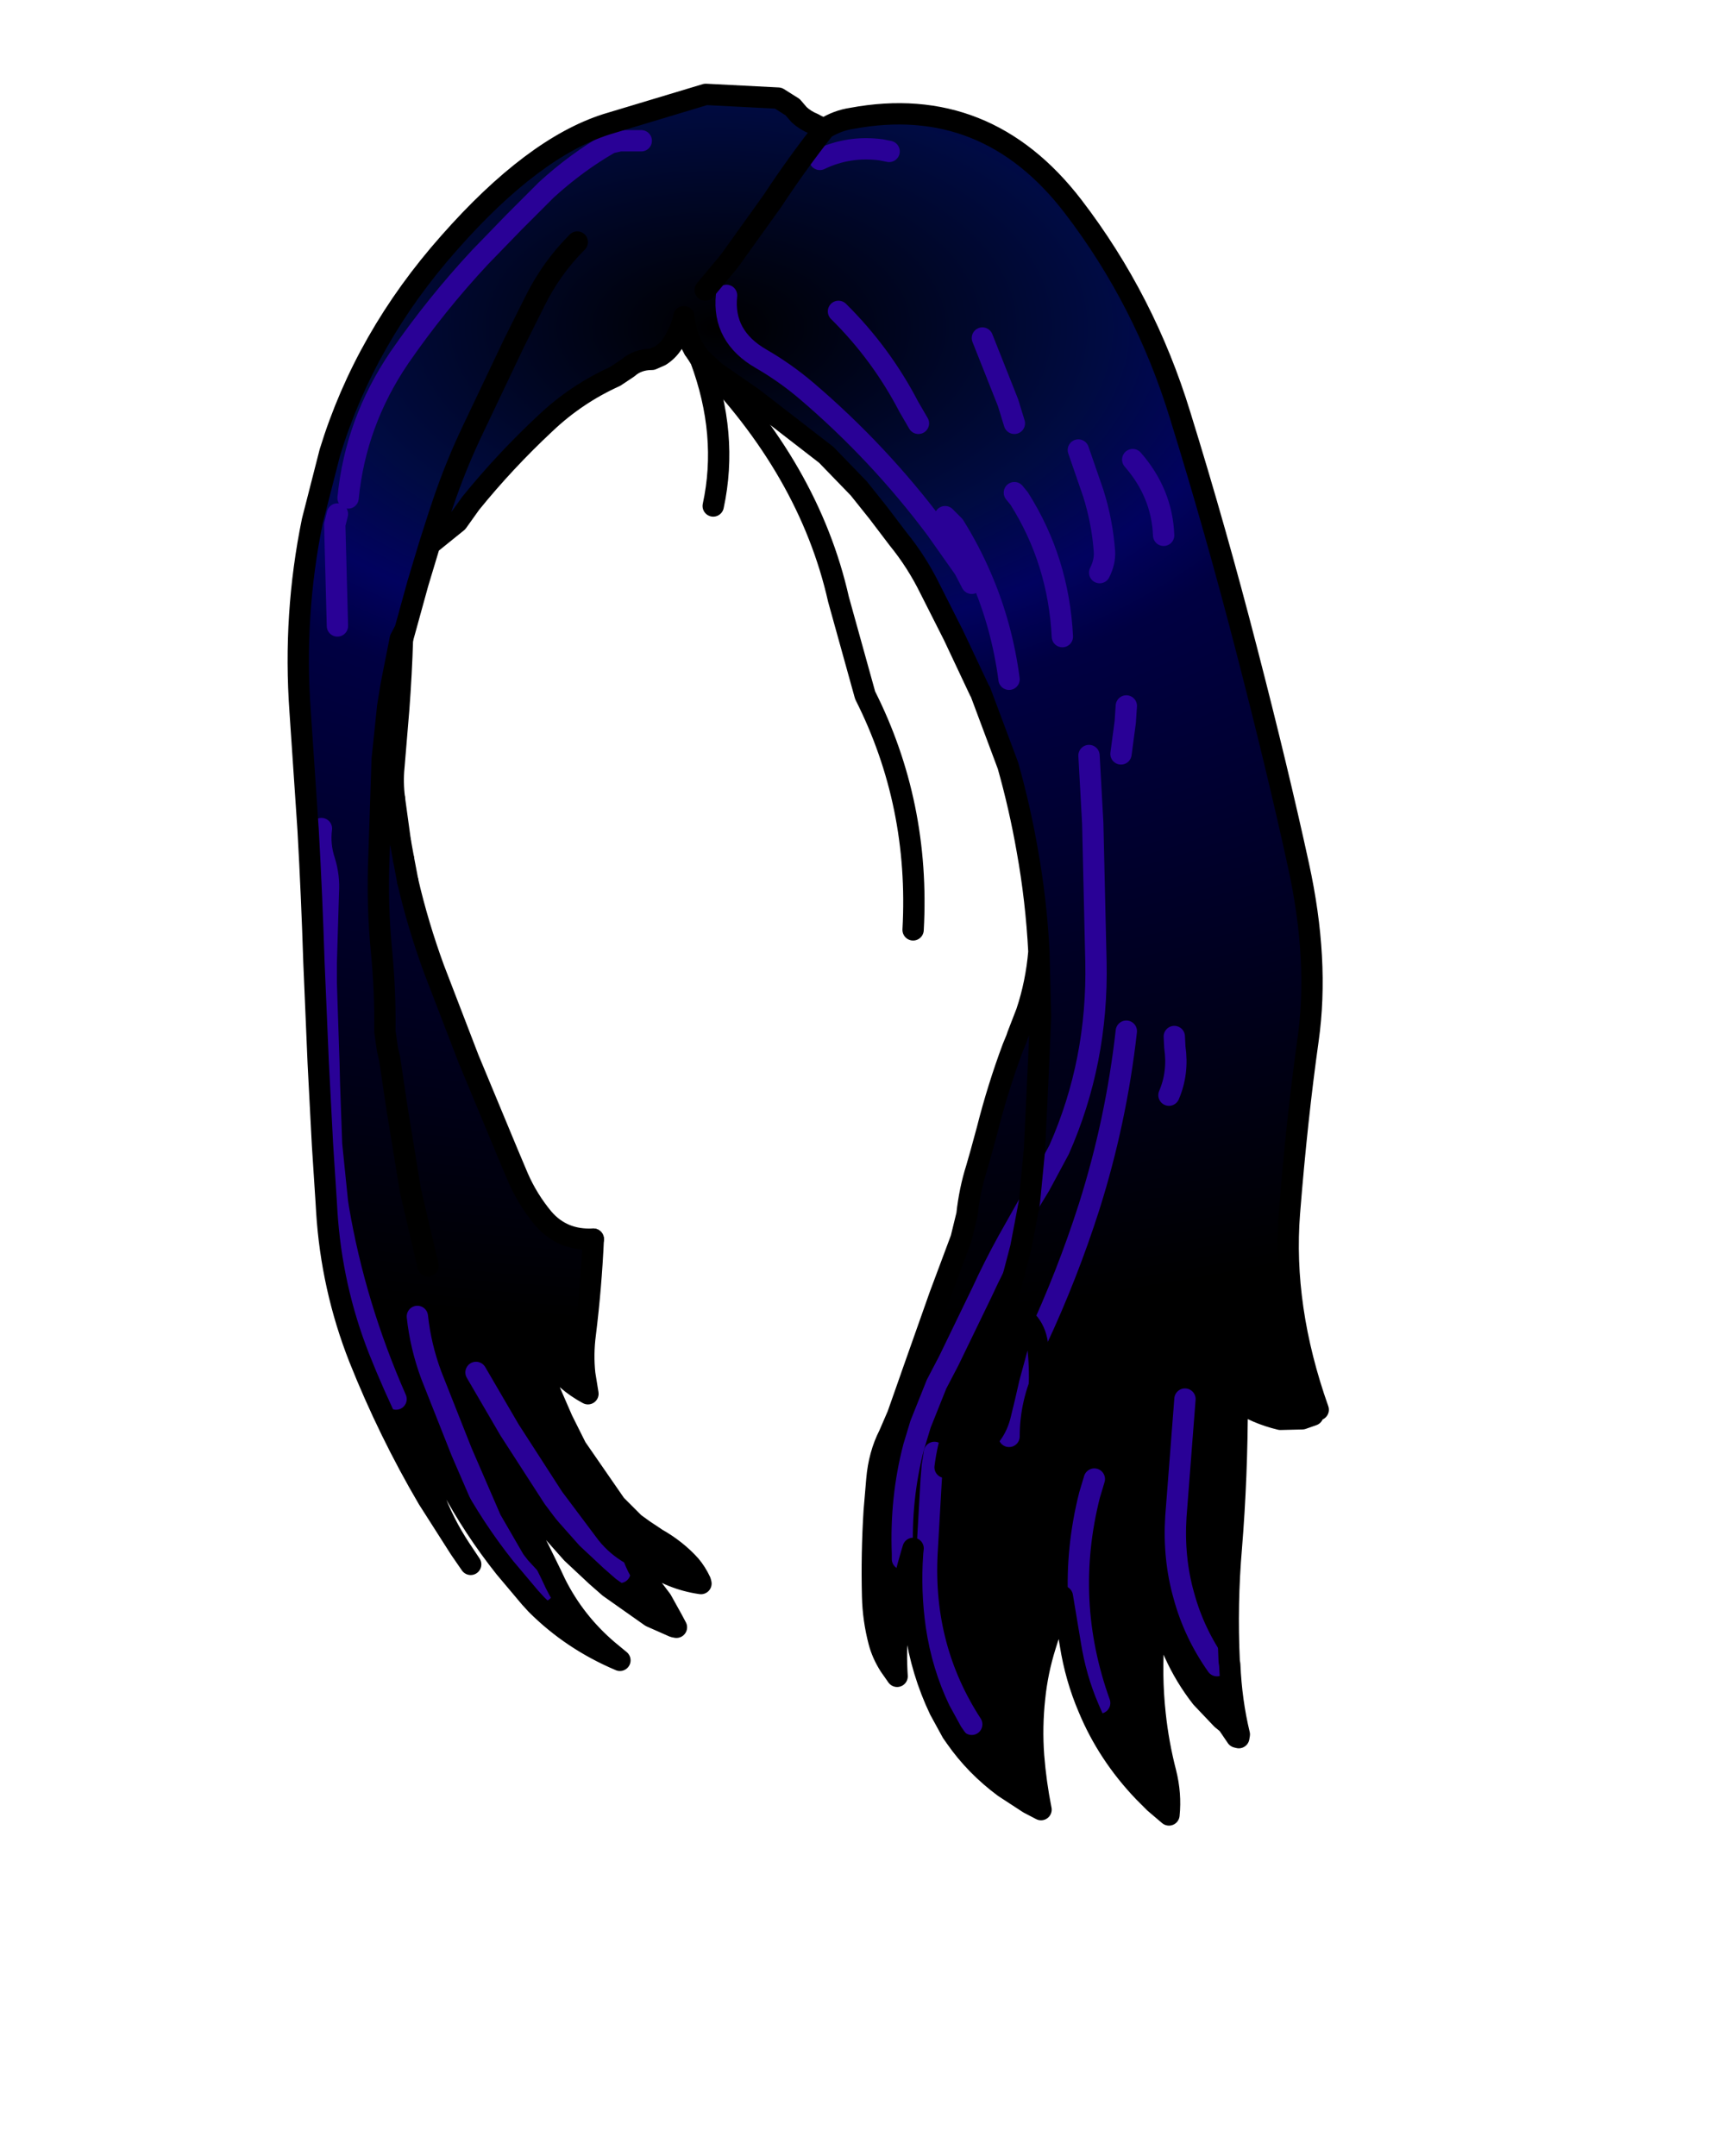 <?xml version="1.0" encoding="UTF-8" standalone="no"?>
<svg xmlns:xlink="http://www.w3.org/1999/xlink" xmlns="http://www.w3.org/2000/svg" height="202.2px" width="161.9px">
  <g transform="matrix(1.0, 0.0, 0.0, 1.0, 74.15, 81.7)">
    <g data-characterId="1375" height="162.35" transform="matrix(1.0, 0.0, 0.0, 1.0, -46.65, -73.35)" width="96.65" xlink:href="#shape0">
      <g id="shape0" transform="matrix(1.0, 0.0, 0.0, 1.0, 46.65, 73.35)">
        <path d="M-34.0 58.85 Q-37.7 52.55 -40.45 45.65 -43.05 39.05 -43.5 31.9 L-43.55 31.05 -43.9 25.65 -44.3 18.0 -44.7 8.6 Q-44.9 2.35 -45.25 -3.9 L-46.0 -15.0 Q-46.65 -24.05 -44.85 -32.85 L-43.2 -39.3 Q-39.9 -50.05 -32.0 -58.95 -24.15 -67.85 -17.25 -70.05 L-7.95 -72.85 -1.15 -72.5 0.2 -71.65 0.8 -70.95 Q1.4 -70.4 2.15 -70.1 2.65 -69.8 3.2 -69.65 4.4 -70.4 5.75 -70.6 18.35 -72.95 26.5 -62.35 33.25 -53.55 36.55 -42.75 39.9 -31.95 42.8 -20.7 45.7 -9.5 47.65 -0.55 49.6 8.35 48.55 15.8 47.5 23.25 46.8 32.05 46.1 40.9 49.5 50.5 L49.0 51.0 48.0 51.35 45.95 51.4 Q43.65 50.85 41.9 49.65 41.9 56.7 41.35 63.45 40.9 68.7 41.15 74.1 L41.2 74.4 Q41.35 77.85 42.1 80.95 L42.05 81.25 41.85 81.2 41.0 79.95 40.45 79.5 38.55 77.5 Q35.5 73.6 34.5 68.5 L34.1 71.65 Q33.8 75.35 34.2 79.05 34.5 81.85 35.2 84.55 35.7 86.55 35.5 88.5 L34.15 87.35 33.15 86.35 Q29.75 82.8 27.95 78.45 26.75 75.65 26.25 72.5 L25.5 68.0 24.15 71.85 23.9 72.65 Q23.15 75.05 22.9 77.5 22.6 80.25 22.8 82.95 23.0 85.5 23.5 88.0 L22.35 87.4 20.05 85.9 Q17.35 83.9 15.5 81.25 L15.15 80.75 14.0 78.65 Q12.3 75.1 11.7 71.05 11.2 67.5 11.45 64.0 L11.45 63.95 11.5 63.5 11.35 64.0 11.15 64.7 Q10.6 66.6 10.35 68.6 L10.05 71.0 Q9.85 73.2 10.0 75.5 L9.3 74.5 Q8.6 73.4 8.3 72.25 7.75 70.15 7.7 68.0 7.6 64.0 7.85 60.0 L8.1 57.05 Q8.3 54.7 9.25 52.85 L10.05 51.0 11.3 47.45 11.35 47.3 14.0 39.8 16.0 34.45 16.55 32.2 Q16.8 29.9 17.45 27.85 L17.85 26.45 18.45 24.25 Q19.45 20.3 20.85 16.55 L21.2 15.7 21.3 15.4 22.15 13.2 Q23.05 10.5 23.3 7.55 23.05 2.7 22.2 -2.0 21.5 -6.0 20.4 -9.9 L17.8 -16.85 17.75 -16.9 15.3 -22.1 13.1 -26.45 Q11.85 -29.0 10.1 -31.15 L8.2 -33.65 6.4 -35.9 3.35 -39.05 -3.5 -44.35 -7.1 -46.85 -8.55 -48.2 -9.05 -48.95 Q-9.85 -50.3 -10.0 -52.0 -10.3 -50.65 -11.05 -49.5 -11.5 -48.8 -12.2 -48.35 L-13.0 -48.0 Q-14.35 -48.0 -15.25 -47.2 L-16.45 -46.4 Q-20.1 -44.75 -23.0 -42.0 -26.8 -38.45 -30.0 -34.5 L-31.25 -32.75 -33.85 -30.65 -34.95 -27.0 -36.15 -22.65 -36.6 -21.8 -37.45 -17.5 -36.4 -21.75 Q-36.5 -18.5 -36.75 -15.2 L-37.2 -9.8 Q-37.35 -8.35 -37.15 -6.8 L-36.6 -2.8 -36.3 -1.15 -35.9 0.95 Q-34.95 5.05 -33.45 9.15 L-30.2 17.6 -26.5 26.5 -25.55 28.75 Q-24.65 30.8 -23.2 32.55 -21.4 34.65 -18.5 34.5 -18.7 38.95 -19.25 43.4 -19.5 45.3 -19.3 47.15 L-19.0 49.0 Q-21.15 47.85 -22.55 45.9 L-23.5 44.5 Q-23.6 46.25 -22.9 48.0 L-21.4 51.45 -20.1 54.05 -16.4 59.4 -14.65 61.15 -13.75 61.8 -12.55 62.6 Q-10.7 63.65 -9.4 65.1 -8.85 65.75 -8.45 66.6 L-8.4 66.8 Q-11.2 66.4 -13.45 64.75 L-15.0 63.5 Q-14.4 65.5 -13.5 66.5 L-12.1 68.35 -11.1 70.15 -10.7 70.9 -10.95 70.85 -13.1 69.9 -17.0 67.15 -18.2 66.1 -20.5 63.95 -25.7 58.1 Q-25.0 61.0 -23.6 63.6 L-22.45 65.95 -22.05 66.8 Q-20.25 70.4 -17.15 73.05 L-16.0 74.0 Q-20.5 72.1 -23.85 68.75 L-24.35 68.2 -24.4 68.15 -26.8 65.3 Q-29.7 61.65 -31.9 57.55 L-35.0 51.5 Q-34.75 55.05 -33.6 58.25 L-33.5 58.55 -34.0 58.85 M36.0 15.5 L36.05 16.5 Q36.4 18.9 35.5 21.0 36.4 18.9 36.05 16.5 L36.0 15.5 M28.0 -10.85 L28.35 -4.5 28.65 8.5 Q28.85 17.85 25.2 26.1 L23.4 29.45 22.4 31.1 23.4 29.45 25.2 26.1 Q28.85 17.85 28.65 8.5 L28.35 -4.5 28.0 -10.85 M31.5 -15.5 L31.4 -14.0 31.0 -11.0 31.4 -14.0 31.5 -15.5 M14.5 -33.25 L15.35 -32.4 Q16.85 -30.0 17.95 -27.4 19.85 -22.95 20.5 -18.0 19.85 -22.95 17.95 -27.4 16.85 -30.0 15.35 -32.4 L14.5 -33.25 M17.0 -27.0 L16.3 -28.35 13.65 -32.1 Q8.3 -39.25 1.5 -45.05 -0.5 -46.75 -2.75 -48.05 -6.4 -50.15 -6.0 -54.0 -6.4 -50.15 -2.75 -48.05 -0.5 -46.75 1.5 -45.05 8.3 -39.25 13.65 -32.1 L16.3 -28.35 17.0 -27.0 M12.0 -42.0 L11.1 -43.55 Q8.5 -48.55 4.5 -52.5 8.5 -48.55 11.1 -43.55 L12.0 -42.0 M21.0 -35.5 L21.45 -34.95 Q25.15 -29.1 25.5 -22.0 25.15 -29.1 21.45 -34.95 L21.0 -35.5 M27.0 -39.5 L28.4 -35.45 Q29.25 -32.75 29.45 -29.95 29.5 -29.0 29.0 -28.0 29.5 -29.0 29.45 -29.95 29.25 -32.75 28.4 -35.45 L27.0 -39.5 M32.1 -38.6 Q34.85 -35.45 35.0 -31.5 34.85 -35.45 32.1 -38.6 M21.0 -42.0 L20.4 -43.95 18.0 -50.0 20.4 -43.95 21.0 -42.0 M9.25 -67.5 L8.5 -67.65 Q5.45 -68.05 2.75 -66.75 5.45 -68.05 8.5 -67.65 L9.25 -67.5 M23.1 44.0 Q22.85 42.8 22.0 42.0 L20.5 47.5 20.1 49.25 19.7 50.9 Q19.2 53.1 17.2 54.25 L14.5 55.9 Q15.0 51.95 17.05 48.5 18.6 45.85 19.5 42.9 L20.0 41.4 21.6 35.3 22.4 31.1 22.9 25.95 22.9 25.8 23.3 17.35 23.45 13.65 23.3 7.55 23.45 13.65 23.3 17.35 22.9 25.8 22.9 25.95 22.4 31.1 21.6 35.3 20.0 41.4 19.5 42.9 Q18.6 45.85 17.05 48.5 15.0 51.95 14.5 55.9 L17.2 54.25 Q19.2 53.1 19.7 50.9 L20.1 49.25 20.5 47.5 22.0 42.0 Q22.85 42.8 23.1 44.0 25.95 37.9 28.0 31.5 30.55 23.45 31.5 15.0 30.55 23.45 28.0 31.5 25.95 37.9 23.1 44.0 L22.9 44.4 22.1 46.05 Q21.3 47.7 20.9 49.45 20.5 51.2 20.5 53.0 20.5 51.2 20.9 49.45 21.3 47.7 22.1 46.05 L22.9 44.4 23.1 44.0 23.2 44.55 Q23.65 48.45 22.85 52.3 L21.5 59.5 22.85 52.3 Q23.65 48.45 23.2 44.55 L23.1 44.0 M22.4 31.1 L20.4 34.65 Q19.1 37.0 17.95 39.5 L14.85 45.9 13.7 48.1 12.2 51.85 11.55 54.0 Q10.3 58.8 10.5 64.0 L10.5 64.5 10.5 64.0 Q10.3 58.8 11.55 54.0 L12.2 51.85 13.7 48.1 14.85 45.9 17.95 39.5 Q19.1 37.0 20.4 34.65 L22.4 31.1 M-14.0 -68.5 L-16.0 -68.5 -16.9 -68.3 Q-20.05 -66.5 -22.9 -63.9 L-25.15 -61.65 -25.9 -60.9 -29.1 -57.6 Q-33.25 -53.15 -36.7 -48.15 -40.8 -42.1 -41.5 -35.0 -40.8 -42.1 -36.7 -48.15 -33.25 -53.15 -29.1 -57.6 L-25.9 -60.9 -25.15 -61.65 -22.9 -63.9 Q-20.05 -66.5 -16.9 -68.3 L-16.0 -68.5 -14.0 -68.5 M13.5 54.5 L13.3 55.75 13.2 57.0 12.8 64.0 Q12.35 72.85 17.0 80.0 12.35 72.85 12.8 64.0 L13.2 57.0 13.3 55.75 13.5 54.5 M28.5 57.0 L28.05 58.5 Q25.55 68.4 29.0 78.0 25.55 68.4 28.05 58.5 L28.5 57.0 M37.0 49.5 L36.15 60.5 Q35.9 64.45 36.9 67.95 37.85 71.45 40.0 74.5 37.85 71.45 36.9 67.95 35.9 64.45 36.15 60.5 L37.0 49.5 M-20.0 -59.0 Q-22.45 -56.55 -24.0 -53.4 L-25.95 -49.5 -29.8 -41.4 Q-31.4 -38.05 -32.6 -34.5 L-33.0 -33.3 -33.85 -30.65 -33.0 -33.3 -32.6 -34.5 Q-31.4 -38.05 -29.8 -41.4 L-25.95 -49.5 -24.0 -53.4 Q-22.45 -56.55 -20.0 -59.0 M-8.0 -54.5 L-5.75 -57.2 -1.7 -62.85 Q0.6 -66.35 3.2 -69.65 0.6 -66.35 -1.7 -62.85 L-5.75 -57.2 -8.0 -54.5 M-44.0 -4.0 Q-44.2 -2.45 -43.7 -0.95 -43.25 0.5 -43.35 2.0 L-43.55 8.6 -43.55 10.5 -43.3 18.0 -43.25 20.0 -43.05 25.6 -42.5 31.0 -42.4 31.65 Q-40.85 40.75 -37.0 49.5 -40.85 40.75 -42.4 31.65 L-42.5 31.0 -43.05 25.6 -43.25 20.0 -43.3 18.0 -43.55 10.5 -43.55 8.6 -43.35 2.0 Q-43.25 0.5 -43.7 -0.95 -44.2 -2.45 -44.0 -4.0 M-42.5 -33.5 L-42.75 -32.5 -42.5 -23.0 -42.75 -32.5 -42.5 -33.5 M-34.0 37.0 L-35.65 29.95 -36.9 22.3 -37.6 17.6 -37.8 16.75 -38.05 15.0 Q-38.0 11.35 -38.35 7.65 -38.8 3.15 -38.6 -1.5 L-38.3 -10.5 -37.8 -15.3 -37.8 -15.35 -37.45 -17.5 -37.8 -15.35 -37.8 -15.3 -38.3 -10.5 -38.6 -1.5 Q-38.8 3.15 -38.35 7.65 -38.0 11.35 -38.05 15.0 L-37.8 16.75 -37.6 17.6 -36.9 22.3 -35.65 29.95 -34.0 37.0 M-29.5 47.0 L-26.35 52.4 -22.25 58.75 -18.8 63.35 Q-17.65 64.8 -16.0 65.75 -17.65 64.8 -18.8 63.35 L-22.25 58.75 -26.35 52.4 -29.5 47.0 M-35.0 41.75 Q-34.7 44.55 -33.7 47.25 L-30.85 54.45 -28.1 60.8 -25.9 64.6 -25.4 65.25 -23.55 67.25 -23.25 67.5 -23.55 67.25 -25.4 65.25 -25.9 64.6 -28.1 60.8 -30.85 54.45 -33.7 47.25 Q-34.7 44.55 -35.0 41.75 M-26.2 57.15 L-26.35 57.05 -25.7 58.1 -26.2 57.15" fill="url(#gradient0)" fill-rule="evenodd" stroke="none"/>
        <path d="M2.75 -66.75 Q5.45 -68.05 8.5 -67.65 L9.25 -67.5 M18.0 -50.0 L20.4 -43.95 21.0 -42.0 M35.0 -31.5 Q34.85 -35.45 32.1 -38.6 M29.0 -28.0 Q29.5 -29.0 29.45 -29.95 29.25 -32.75 28.4 -35.45 L27.0 -39.5 M25.5 -22.0 Q25.15 -29.1 21.45 -34.95 L21.0 -35.5 M4.5 -52.5 Q8.5 -48.55 11.1 -43.55 L12.0 -42.0 M-6.0 -54.0 Q-6.4 -50.15 -2.75 -48.05 -0.5 -46.75 1.5 -45.05 8.3 -39.25 13.65 -32.1 L16.3 -28.35 17.0 -27.0 M20.5 -18.0 Q19.85 -22.95 17.95 -27.4 16.85 -30.0 15.35 -32.4 L14.5 -33.25 M31.0 -11.0 L31.4 -14.0 31.5 -15.5 M22.4 31.1 L23.4 29.45 25.2 26.1 Q28.85 17.85 28.65 8.5 L28.35 -4.5 28.0 -10.85 M35.5 21.0 Q36.4 18.9 36.05 16.5 L36.0 15.5 M23.1 44.0 Q25.95 37.9 28.0 31.5 30.55 23.45 31.5 15.0 M10.5 64.5 L10.5 64.0 Q10.3 58.8 11.55 54.0 L12.2 51.85 13.7 48.1 14.85 45.9 17.95 39.5 Q19.1 37.0 20.4 34.65 L22.4 31.1 M23.1 44.0 L22.9 44.4 22.1 46.05 Q21.3 47.7 20.9 49.45 20.5 51.2 20.5 53.0 M40.0 74.5 Q37.85 71.45 36.9 67.95 35.9 64.45 36.15 60.5 L37.0 49.5 M29.0 78.0 Q25.55 68.4 28.05 58.5 L28.5 57.0 M17.0 80.0 Q12.35 72.85 12.8 64.0 L13.2 57.0 13.3 55.75 13.5 54.5 M-41.5 -35.0 Q-40.8 -42.1 -36.7 -48.15 -33.25 -53.15 -29.1 -57.6 L-25.9 -60.9 -25.15 -61.65 -22.9 -63.9 Q-20.05 -66.5 -16.9 -68.3 L-16.0 -68.5 -14.0 -68.5 M-42.5 -23.0 L-42.75 -32.5 -42.5 -33.5 M-37.0 49.5 Q-40.85 40.75 -42.4 31.65 L-42.5 31.0 -43.05 25.6 -43.25 20.0 -43.3 18.0 -43.55 10.5 -43.55 8.6 -43.35 2.0 Q-43.25 0.5 -43.7 -0.95 -44.2 -2.45 -44.0 -4.0 M-23.25 67.5 L-23.55 67.25 -25.4 65.25 -25.9 64.6 -28.1 60.8 -30.85 54.45 -33.7 47.25 Q-34.7 44.55 -35.0 41.75 M-16.0 65.75 Q-17.65 64.8 -18.8 63.35 L-22.25 58.75 -26.35 52.4 -29.5 47.0" fill="none" stroke="#290196" stroke-linecap="round" stroke-linejoin="round" stroke-width="2.0"/>
        <path d="M-34.0 58.85 Q-37.7 52.55 -40.45 45.65 -43.05 39.05 -43.5 31.9 L-43.55 31.05 -43.9 25.65 -44.3 18.0 -44.7 8.6 Q-44.9 2.35 -45.25 -3.9 L-46.0 -15.0 Q-46.65 -24.05 -44.85 -32.85 L-43.2 -39.3 Q-39.9 -50.05 -32.0 -58.95 -24.15 -67.85 -17.25 -70.05 L-7.95 -72.85 -1.15 -72.5 0.2 -71.65 0.8 -70.95 Q1.4 -70.4 2.15 -70.1 2.65 -69.8 3.2 -69.65 4.4 -70.4 5.75 -70.6 18.35 -72.95 26.5 -62.35 33.25 -53.55 36.55 -42.75 39.9 -31.95 42.8 -20.7 45.7 -9.5 47.65 -0.55 49.6 8.35 48.55 15.8 47.5 23.25 46.8 32.05 46.1 40.9 49.5 50.5 M49.0 51.0 L48.0 51.35 45.95 51.4 Q43.65 50.85 41.9 49.65 41.9 56.7 41.35 63.45 40.9 68.7 41.15 74.1 L41.2 74.4 Q41.35 77.85 42.1 80.95 L42.05 81.25 41.85 81.2 41.0 79.95 40.45 79.5 38.55 77.5 Q35.5 73.6 34.5 68.5 L34.1 71.65 Q33.8 75.35 34.2 79.05 34.5 81.85 35.2 84.55 35.7 86.55 35.5 88.5 L34.15 87.35 33.15 86.35 Q29.75 82.8 27.95 78.45 26.75 75.65 26.25 72.5 L25.5 68.0 24.15 71.85 23.9 72.65 Q23.15 75.05 22.9 77.5 22.6 80.25 22.8 82.95 23.0 85.5 23.5 88.0 L22.35 87.4 20.05 85.9 Q17.35 83.9 15.5 81.25 L15.15 80.75 14.0 78.65 Q12.3 75.1 11.7 71.05 11.2 67.5 11.45 64.0 L11.45 63.95 11.5 63.5 11.35 64.0 11.15 64.7 Q10.6 66.6 10.35 68.6 L10.05 71.0 Q9.85 73.2 10.0 75.5 L9.3 74.5 Q8.6 73.4 8.3 72.25 7.75 70.15 7.7 68.0 7.6 64.0 7.85 60.0 L8.1 57.05 Q8.3 54.7 9.25 52.85 L10.05 51.0 11.3 47.45 11.35 47.3 14.0 39.8 16.0 34.45 16.55 32.2 Q16.8 29.9 17.45 27.85 L17.85 26.45 18.45 24.25 Q19.45 20.3 20.85 16.55 L21.2 15.7 21.3 15.4 22.15 13.2 Q23.05 10.5 23.3 7.55 23.05 2.7 22.2 -2.0 21.5 -6.0 20.4 -9.9 L17.8 -16.85 17.75 -16.9 15.3 -22.1 13.1 -26.45 Q11.85 -29.0 10.1 -31.15 L8.2 -33.65 6.4 -35.9 3.35 -39.05 -3.5 -44.35 -7.1 -46.85 -8.55 -48.2 M23.3 7.55 L23.45 13.65 23.3 17.35 22.9 25.8 22.9 25.95 22.4 31.1 21.6 35.3 20.0 41.4 19.5 42.9 Q18.6 45.85 17.05 48.5 15.0 51.95 14.5 55.9 L17.2 54.25 Q19.2 53.1 19.7 50.9 L20.1 49.25 20.5 47.5 22.0 42.0 Q22.85 42.8 23.1 44.0 L23.2 44.55 Q23.65 48.45 22.85 52.3 L21.5 59.5 M3.2 -69.65 Q0.6 -66.35 -1.7 -62.85 L-5.75 -57.2 -8.0 -54.5 M-33.85 -30.65 L-33.0 -33.3 -32.6 -34.5 Q-31.4 -38.05 -29.8 -41.4 L-25.95 -49.5 -24.0 -53.4 Q-22.45 -56.55 -20.0 -59.0 M-9.05 -48.95 Q-9.85 -50.3 -10.0 -52.0 -10.3 -50.65 -11.05 -49.5 -11.5 -48.8 -12.2 -48.35 L-13.0 -48.0 Q-14.35 -48.0 -15.25 -47.2 L-16.45 -46.4 Q-20.1 -44.75 -23.0 -42.0 -26.8 -38.45 -30.0 -34.5 L-31.25 -32.75 -33.85 -30.65 -34.95 -27.0 -36.15 -22.65 -36.4 -21.75 -37.45 -17.5 -37.8 -15.35 -37.8 -15.3 -38.3 -10.5 -38.6 -1.5 Q-38.8 3.15 -38.35 7.65 -38.0 11.35 -38.05 15.0 L-37.8 16.75 -37.6 17.6 -36.9 22.3 -35.65 29.95 -34.0 37.0 M-37.15 -6.8 L-36.6 -2.8 M-36.3 -1.15 L-35.9 0.95 M-18.5 34.5 Q-18.7 38.95 -19.25 43.4 -19.5 45.3 -19.3 47.15 L-19.0 49.0 Q-21.15 47.85 -22.55 45.9 L-23.5 44.5 Q-23.6 46.25 -22.9 48.0 L-21.4 51.45 -20.1 54.05 -16.4 59.4 -14.65 61.15 -13.75 61.8 -12.55 62.6 Q-10.7 63.65 -9.4 65.1 -8.85 65.75 -8.45 66.6 L-8.4 66.8 Q-11.2 66.4 -13.45 64.75 L-15.0 63.5 Q-14.4 65.5 -13.5 66.5 L-12.1 68.35 -11.1 70.15 -10.7 70.9 -10.95 70.85 -13.1 69.9 -17.0 67.15 -18.2 66.1 -20.5 63.95 -25.7 58.1 Q-25.0 61.0 -23.6 63.6 L-22.45 65.95 -22.05 66.8 Q-20.25 70.4 -17.15 73.05 L-16.0 74.0 Q-20.5 72.1 -23.85 68.75 L-24.35 68.2 -24.4 68.15 -26.8 65.3 Q-29.7 61.65 -31.9 57.55 L-35.0 51.5 Q-34.75 55.05 -33.6 58.25 L-33.5 58.55 Q-32.55 61.15 -31.0 63.5 L-30.0 65.0 -31.0 63.55 -34.0 58.85 M-8.45 -48.05 Q-5.8 -40.95 -7.25 -34.25 M-36.15 -22.65 L-36.6 -21.8 -37.45 -17.5 M-26.2 57.15 L-26.35 57.05 -25.7 58.1 -26.2 57.15" fill="none" stroke="#000000" stroke-linecap="round" stroke-linejoin="round" stroke-width="2.0"/>
        <path d="M-36.4 -21.75 Q-36.5 -18.5 -36.75 -15.2 L-37.2 -9.8 Q-37.35 -8.35 -37.15 -6.8 M-36.6 -2.8 L-36.3 -1.15 M-35.9 0.95 Q-34.95 5.05 -33.45 9.15 L-30.2 17.6 -26.5 26.5 -25.55 28.75 Q-24.65 30.8 -23.2 32.55 -21.4 34.65 -18.5 34.5" fill="none" stroke="#000000" stroke-linecap="round" stroke-linejoin="round" stroke-width="2.0"/>
        <path d="M-8.55 -48.2 L-8.45 -48.05 Q1.75 -37.7 4.5 -25.5 L7.0 -16.5 Q12.15 -6.3 11.5 5.5 M-8.55 -48.2 L-9.05 -48.95" fill="none" stroke="#000000" stroke-linecap="round" stroke-linejoin="round" stroke-width="2.0"/>
      </g>
    </g>
  </g>
  <defs>
    <radialGradient cx="0" cy="0" gradientTransform="matrix(-1.0E-4, 0.114, -0.193, -2.0E-4, -7.0, -51.0)" gradientUnits="userSpaceOnUse" id="gradient0" r="819.2" spreadMethod="pad">
      <stop offset="0.0" stop-color="#000000"/>
      <stop offset="0.231" stop-color="#000b42"/>
      <stop offset="0.318" stop-color="#01025f"/>
      <stop offset="0.388" stop-color="#000042"/>
      <stop offset="1.0" stop-color="#000000"/>
    </radialGradient>
  </defs>
</svg>
